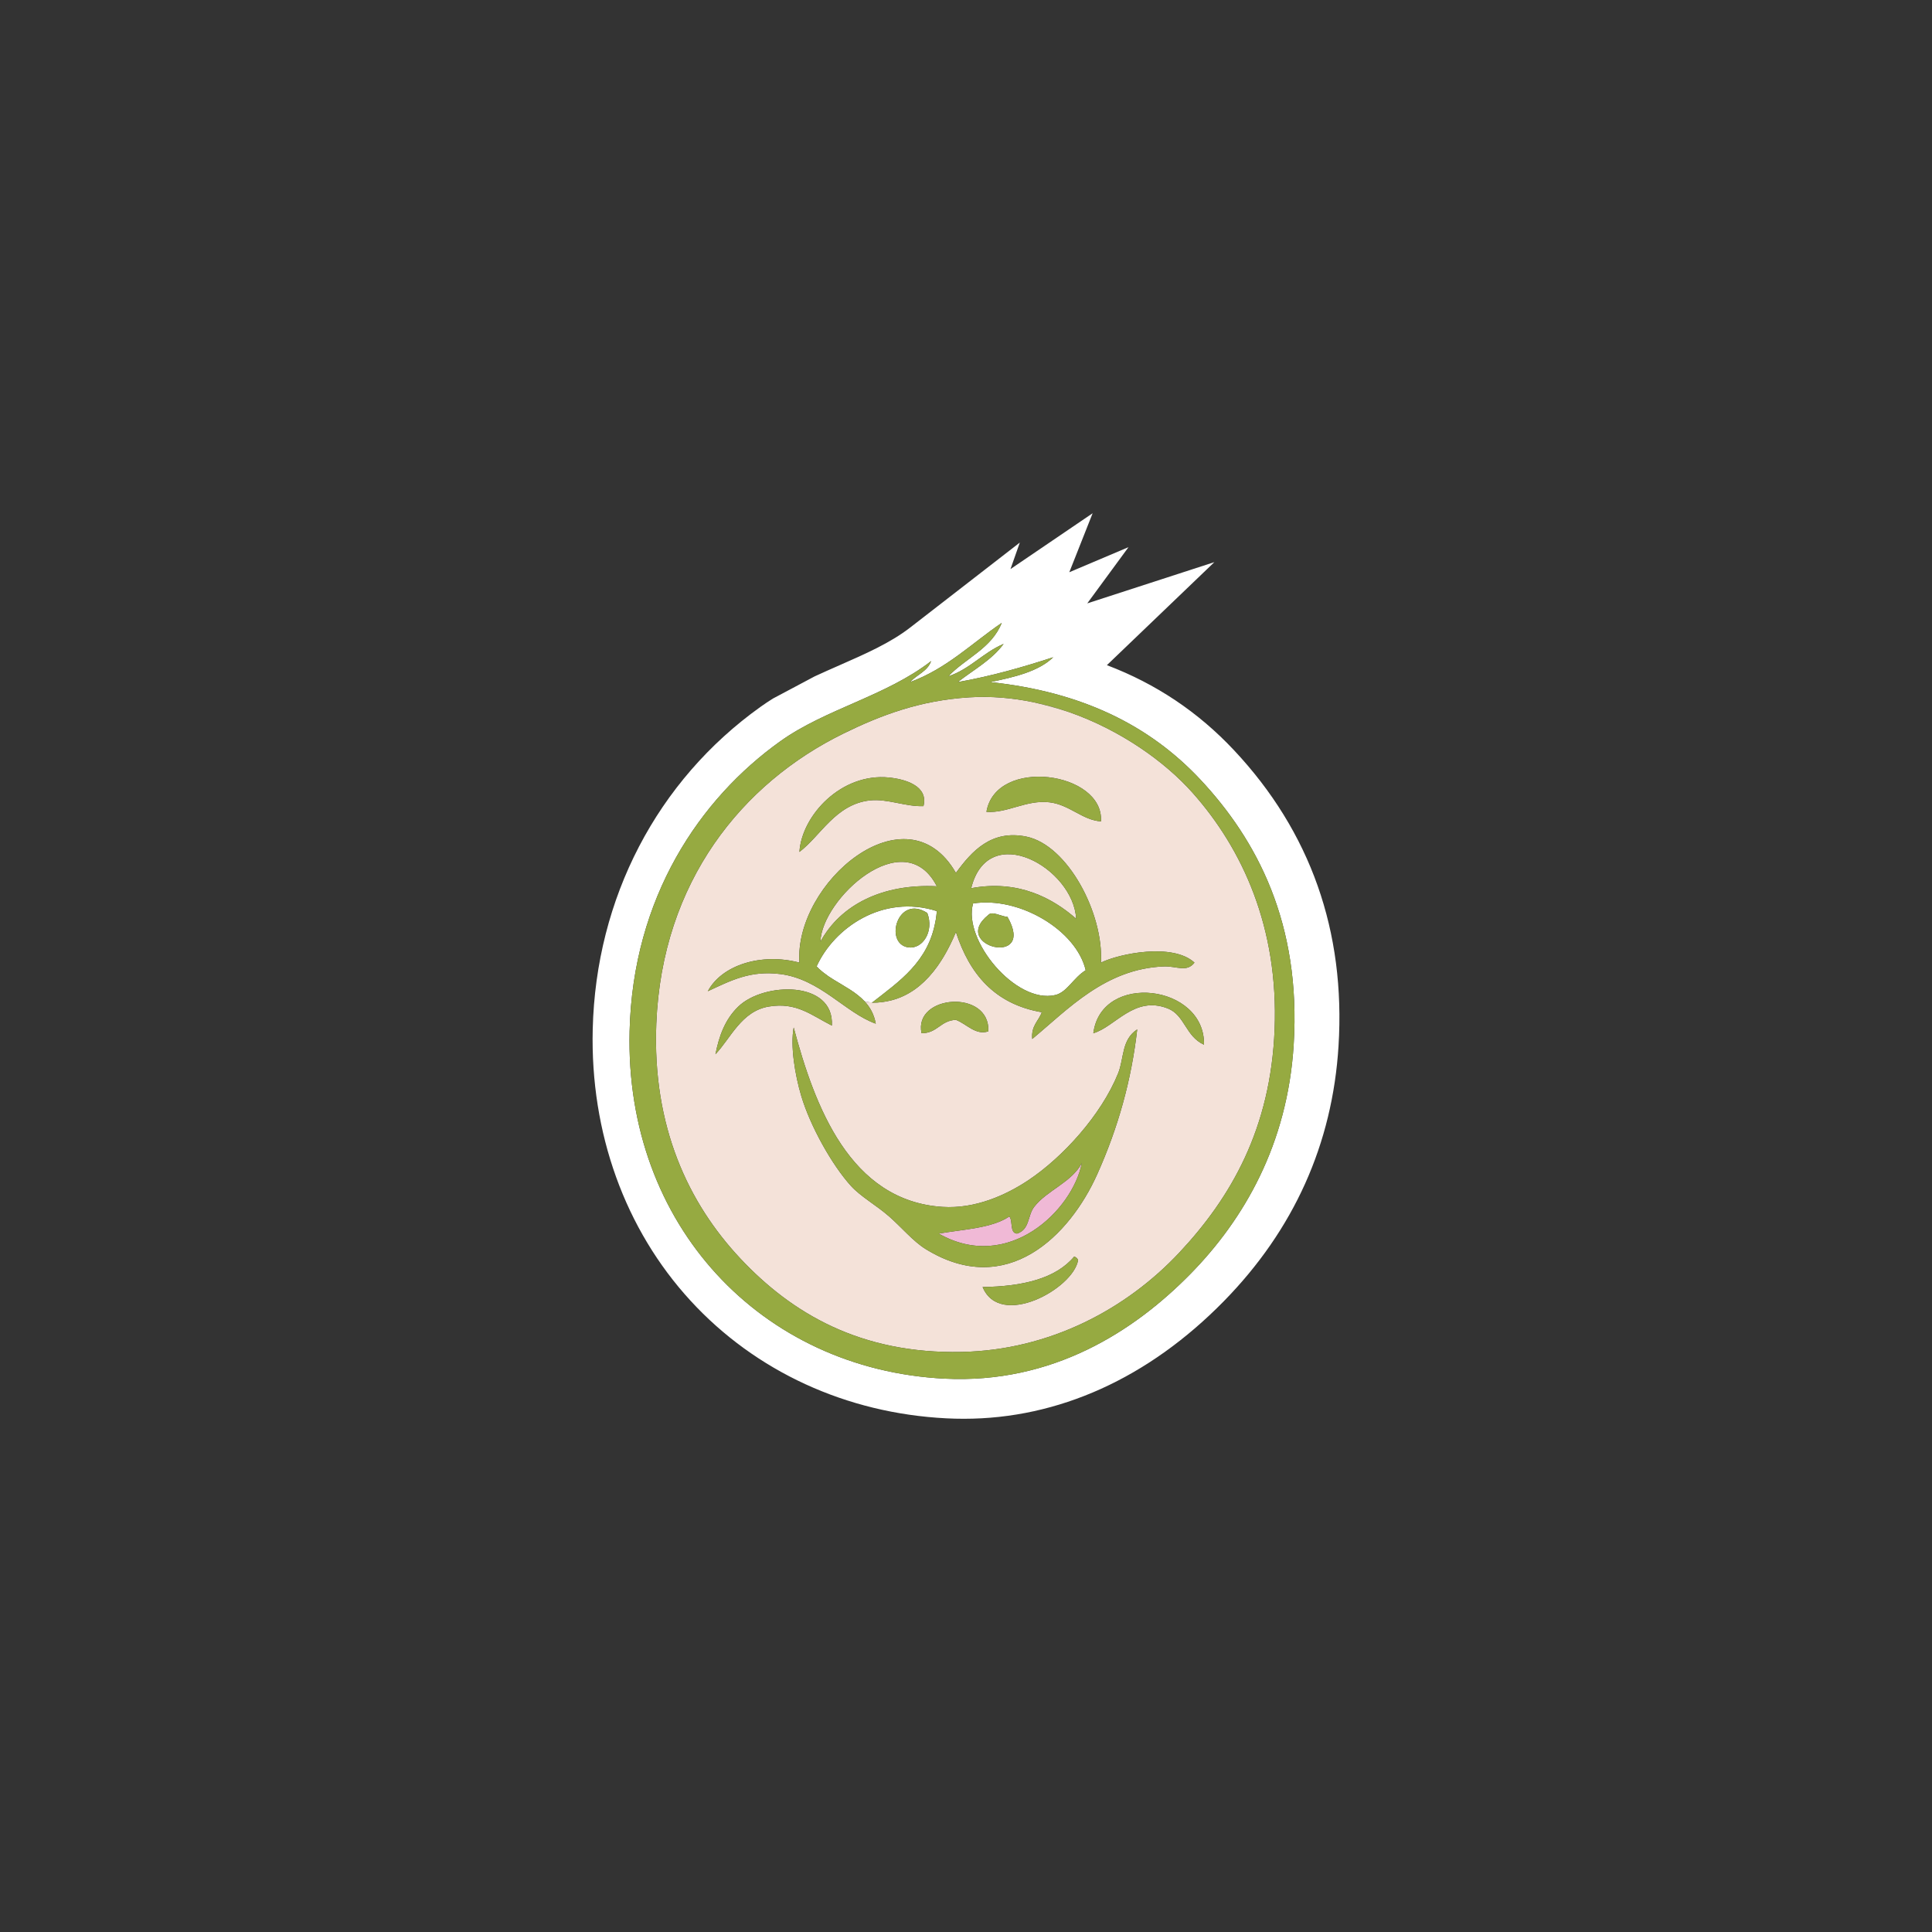 <?xml version="1.0" encoding="utf-8"?>
<!-- Generator: Adobe Illustrator 15.1.0, SVG Export Plug-In . SVG Version: 6.00 Build 0)  -->
<!DOCTYPE svg PUBLIC "-//W3C//DTD SVG 1.1//EN" "http://www.w3.org/Graphics/SVG/1.1/DTD/svg11.dtd">
<svg version="1.1" id="Ebene_1" xmlns="http://www.w3.org/2000/svg" xmlns:xlink="http://www.w3.org/1999/xlink" x="0px" y="0px"
	 width="283.46px" height="283.46px" viewBox="0 0 283.46 283.46" enable-background="new 0 0 283.46 283.46" xml:space="preserve">
<rect x="0" y="0" width="283.46" height="283.46" fill="#333333" stroke="none"/>
<g>
	<path fill="#FFFFFF" d="M181.056,110.075c-5.251-5.598-11.422-9.737-18.653-12.484l15.766-15.115l-18.649,6.051l6.054-8.25
		l-8.688,3.68l3.423-8.653l-12.052,8.19l1.369-3.889l-16.099,12.477c-2.898,2.246-6.524,3.84-10.363,5.526
		c-1.208,0.531-2.43,1.068-3.65,1.635l-6.127,3.257c-0.604,0.38-1.203,0.778-1.792,1.198c-15.189,10.842-24.167,28.082-24.631,47.3
		c-0.369,15.207,4.726,29.354,14.346,39.833c9.541,10.393,22.875,16.524,37.548,17.265c0.859,0.043,1.711,0.064,2.55,0.064
		c0.001,0,0.001,0,0.002,0c13.896,0,27.09-5.967,38.156-17.258c10.271-10.48,15.931-23.072,16.82-37.424
		C197.431,136.643,192.274,122.042,181.056,110.075z M189.807,153.276c-0.904,14.618-7.301,25.622-15.115,33.597
		c-8.306,8.473-20.29,16.199-36.122,15.4c-26.859-1.357-46.888-22.537-46.198-50.96c0.475-19.658,10.312-34.134,22.119-42.561
		c6.665-4.756,15.485-6.614,22.121-11.758c-0.534,1.52-2.115,1.994-3.082,3.081c5.393-1.983,9.049-5.698,13.439-8.683
		c-1.48,3.743-5.289,5.164-7.84,7.84c3.213-1.078,5.103-3.481,8.12-4.76c-1.737,2.369-4.415,3.797-6.72,5.603
		c4.998-0.884,9.561-2.202,14.002-3.644c-2.193,2.104-5.686,2.906-9.242,3.644c13.404,1.419,23.344,6.324,30.803,14.276
		C184.418,123.235,190.915,135.479,189.807,153.276z"/>
	<path fill="#FFFFFF" d="M151.621,103.029c1.796,0.416,3.552,0.904,5.268,1.46C155.182,103.89,153.42,103.402,151.621,103.029z"/>
	<path fill="#F0B9D6" d="M151.731,177.074c-0.994,1.293-0.623,3.324-2.522,3.918c-1.106-0.104-0.565-1.859-1.118-2.518
		c-2.557,1.736-6.702,1.883-10.36,2.518c10.162,5.793,19.628-3.375,20.999-10.361C157.233,173.488,153.602,174.64,151.731,177.074z"
		/>
	<path fill="#FFFFFF" d="M137.253,135.146c0.012-0.07,0.03-0.137,0.042-0.209c0.066-0.405,0.119-0.825,0.155-1.261
		c-7.967-2.543-15.096,2.49-17.639,8.117c0.226,0.242,0.472,0.465,0.726,0.679c0.069,0.059,0.14,0.116,0.21,0.173
		c0.219,0.176,0.444,0.345,0.677,0.506c0.044,0.031,0.086,0.063,0.13,0.094c0.253,0.173,0.513,0.337,0.775,0.499
		c1.581,0.978,3.279,1.839,4.514,3.162c0.271,0.072,0.614,0.17,1.143,0.165C131.951,143.97,136.189,141.142,137.253,135.146z
		 M136.05,133.954c1.037,2.719-0.711,5.353-2.799,5.041C129.66,138.459,131.69,131.129,136.05,133.954z"/>
	<path fill="#F4E2D9" d="M156.888,104.489c-1.716-0.556-3.472-1.044-5.268-1.46c-3.051-0.631-6.211-0.916-9.41-0.716
		c-7.215,0.45-12.933,2.596-18.479,5.32c-14.797,7.262-26.605,21.678-27.439,42.562c-0.605,15.131,4.732,26.348,12.319,34.438
		c7.62,8.125,17.704,14.027,32.479,13.723c13-0.273,24.209-6.34,31.92-14.561c7.611-8.121,13.418-18.188,13.998-32.763
		c0.598-14.925-4.711-26.485-12.039-34.719C170.908,111.749,164.43,107.132,156.888,104.489z M161.532,120.513
		c-2.755-0.191-4.596-2.452-7.561-2.8c-3.394-0.394-6.152,1.624-9.241,1.4C146.102,111.012,161.994,113.199,161.532,120.513z
		 M130.45,114.077c2.266,0.23,5.809,1.189,5.04,4.195c-2.569,0.113-5.309-1.115-7.839-0.84c-5.057,0.553-7.23,5.199-10.361,7.561
		C117.641,119.607,123.461,113.358,130.45,114.077z M112.81,147.677c-4.04,0.667-5.613,4.683-7.839,6.998
		c0.511-2.581,1.365-5.077,3.358-6.998c3.733-3.606,14.087-3.865,13.721,2.796C119.008,148.932,116.86,147.004,112.81,147.677z
		 M144.168,188.833c5.883-0.092,10.724-1.229,13.441-4.48c0.251,0.123,0.5,0.248,0.561,0.561
		C157.436,189.103,146.725,194.984,144.168,188.833z M160.971,172.314c-4.005,8.922-13.23,18.338-25.201,10.922
		c-1.808-1.125-3.484-3.152-5.32-4.762c-1.883-1.65-4.166-2.9-5.6-4.48c-2.793-3.082-5.952-8.742-7.279-13.16
		c-0.939-3.13-1.631-7.405-1.121-10.079c3.07,11.499,8.229,25.444,21.841,26.319c4.782,0.307,9.29-1.713,12.599-3.922
		c5.01-3.34,10.684-9.539,13.162-15.681c0.886-2.195,0.471-4.924,2.799-6.439C166.002,158.424,164.088,165.369,160.971,172.314z
		 M145.01,151.313c-1.856,0.645-3.231-1.115-4.759-1.678c-2.257,0.076-2.704,1.963-5.042,1.959
		C133.989,145.936,145.273,145.065,145.01,151.313z M171.331,147.956c-4.924-1.925-7.684,2.684-10.92,3.639
		c1.168-9.057,16.426-7.183,16.238,1.682C173.926,152.045,173.84,148.932,171.331,147.956z M170.772,141.793
		c-8.609,0.328-14.089,6.305-19.322,10.642c-0.186-1.962,0.934-2.612,1.4-3.921c-6.931-1.191-10.609-5.634-12.599-11.761
		c-0.128,0.308-0.263,0.614-0.402,0.921c-0.052,0.116-0.108,0.23-0.163,0.346c-0.087,0.188-0.175,0.375-0.267,0.561
		c-0.074,0.149-0.151,0.297-0.228,0.444c-0.077,0.148-0.153,0.296-0.232,0.442c-0.091,0.168-0.185,0.334-0.279,0.5
		c-0.069,0.12-0.137,0.239-0.208,0.358c-0.108,0.183-0.22,0.362-0.333,0.542c-0.06,0.095-0.121,0.188-0.182,0.281
		c-0.128,0.195-0.259,0.387-0.393,0.577c-0.047,0.066-0.095,0.131-0.144,0.196c-0.153,0.21-0.308,0.417-0.469,0.618
		c-0.022,0.028-0.046,0.056-0.068,0.083c-1.575,1.946-3.55,3.474-6.048,4.131c-0.006,0.002-0.012,0.004-0.019,0.005
		c-0.896,0.234-1.851,0.368-2.887,0.355c0.019-0.015,0.038-0.029,0.057-0.044c-0.529,0.005-0.872-0.093-1.143-0.165
		c0.794,0.852,1.4,1.891,1.648,3.289c-4.475-1.599-8.143-6.54-14.001-7.28c-4.369-0.553-7.2,0.916-10.64,2.519
		c2.028-3.821,7.822-5.683,13.438-4.198c-0.768-11.752,15.733-25.762,22.962-13.161c2.321-3.177,5.195-6.393,10.358-5.321
		c6.032,1.257,11.319,11.211,10.922,18.482c2.669-1.316,10.543-2.932,13.721,0C174.12,142.708,172.618,141.725,170.772,141.793z"/>
	<path fill="#F4E2D9" d="M157.889,134.794c-0.375-7.401-12.89-14.571-15.398-4.479C149.357,129.03,154.432,131.757,157.889,134.794z
		"/>
	<path fill="#F4E2D9" d="M120.372,138.157c2.973-5.437,9.129-8.518,17.078-8.123C132.657,120.675,120.532,131.933,120.372,138.157z"
		/>
	<path fill="#FFFFFF" d="M142.77,132.555c-1.542,5.358,6.266,14.775,12.041,13.438c1.754-0.402,2.666-2.534,4.479-3.641
		C157.91,136.454,149.516,131.487,142.77,132.555z M145.01,134.235c0.554-0.627,1.949,0.271,2.801,0.278
		C152.112,142.025,139.271,138.837,145.01,134.235z"/>
	<path fill="#96AA41" d="M145.29,100.076c3.557-0.737,7.049-1.54,9.242-3.644c-4.441,1.441-9.004,2.76-14.002,3.644
		c2.305-1.806,4.982-3.233,6.72-5.603c-3.018,1.278-4.907,3.682-8.12,4.76c2.551-2.676,6.359-4.097,7.84-7.84
		c-4.391,2.984-8.047,6.699-13.439,8.683c0.967-1.087,2.548-1.562,3.082-3.081c-6.636,5.144-15.456,7.002-22.121,11.758
		c-11.807,8.427-21.645,22.902-22.119,42.561c-0.689,28.423,19.339,49.603,46.198,50.96c15.832,0.799,27.816-6.928,36.122-15.4
		c7.814-7.975,14.211-18.979,15.115-33.597c1.107-17.797-5.389-30.041-13.715-38.924C168.633,106.4,158.694,101.495,145.29,100.076z
		 M187.008,151.032c-0.58,14.575-6.387,24.642-13.998,32.763c-7.711,8.221-18.92,14.287-31.92,14.561
		c-14.775,0.305-24.859-5.598-32.479-13.723c-7.587-8.09-12.925-19.307-12.319-34.438c0.834-20.884,12.643-35.3,27.439-42.562
		c5.547-2.725,11.265-4.87,18.479-5.32c3.199-0.2,6.359,0.085,9.41,0.716c1.8,0.373,3.562,0.861,5.268,1.46
		c7.542,2.644,14.02,7.26,18.081,11.824C182.297,124.546,187.606,136.107,187.008,151.032z"/>
	<path fill="#96AA41" d="M153.971,117.713c2.965,0.348,4.806,2.608,7.561,2.8c0.462-7.314-15.43-9.501-16.802-1.399
		C147.819,119.337,150.578,117.32,153.971,117.713z"/>
	<path fill="#96AA41" d="M127.651,117.432c2.53-0.275,5.27,0.953,7.839,0.84c0.769-3.006-2.774-3.965-5.04-4.195
		c-6.988-0.719-12.809,5.53-13.16,10.916C120.42,122.631,122.594,117.985,127.651,117.432z"/>
	<path fill="#96AA41" d="M161.532,141.235c0.397-7.271-4.89-17.226-10.922-18.482c-5.163-1.071-8.037,2.145-10.358,5.321
		c-7.229-12.601-23.729,1.409-22.962,13.161c-5.616-1.484-11.41,0.377-13.438,4.198c3.439-1.603,6.271-3.071,10.64-2.519
		c5.858,0.74,9.526,5.682,14.001,7.28c-0.248-1.398-0.854-2.438-1.648-3.289c-1.235-1.323-2.933-2.185-4.514-3.162
		c-0.262-0.162-0.522-0.326-0.775-0.499c-0.044-0.03-0.086-0.062-0.13-0.094c-0.232-0.161-0.458-0.33-0.677-0.506
		c-0.071-0.057-0.141-0.114-0.21-0.173c-0.254-0.214-0.5-0.437-0.726-0.679c2.543-5.627,9.672-10.66,17.639-8.117
		c-0.036,0.436-0.088,0.855-0.155,1.261c-0.011,0.072-0.029,0.139-0.042,0.209c-1.064,5.996-5.302,8.824-9.267,11.925
		c-0.019,0.015-0.038,0.029-0.057,0.044c1.036,0.013,1.991-0.121,2.887-0.355c0.006-0.001,0.012-0.003,0.019-0.005
		c2.499-0.657,4.474-2.185,6.048-4.131c0.022-0.027,0.046-0.055,0.068-0.083c0.161-0.201,0.316-0.408,0.469-0.618
		c0.048-0.065,0.096-0.13,0.144-0.196c0.134-0.19,0.265-0.382,0.393-0.577c0.062-0.094,0.122-0.187,0.182-0.281
		c0.113-0.18,0.225-0.359,0.333-0.542c0.071-0.119,0.139-0.238,0.208-0.358c0.094-0.166,0.188-0.332,0.279-0.5
		c0.079-0.146,0.155-0.294,0.232-0.442c0.076-0.147,0.154-0.295,0.228-0.444c0.092-0.186,0.179-0.373,0.267-0.561
		c0.054-0.115,0.11-0.229,0.163-0.346c0.139-0.307,0.273-0.613,0.402-0.921c1.989,6.127,5.668,10.569,12.599,11.761
		c-0.467,1.309-1.586,1.959-1.4,3.921c5.233-4.337,10.713-10.313,19.322-10.642c1.846-0.068,3.348,0.914,4.48-0.559
		C172.075,138.303,164.201,139.918,161.532,141.235z M120.372,138.157c0.16-6.224,12.285-17.481,17.078-8.123
		C129.5,129.639,123.344,132.72,120.372,138.157z M157.889,134.794c-3.457-3.037-8.532-5.765-15.398-4.479
		C145,120.223,157.514,127.393,157.889,134.794z M154.811,145.993c-5.775,1.338-13.583-8.079-12.041-13.438
		c6.746-1.068,15.14,3.898,16.52,9.797C157.477,143.458,156.565,145.59,154.811,145.993z"/>
	<path fill="#96AA41" d="M136.05,133.954c-4.36-2.824-6.391,4.506-2.799,5.041C135.339,139.306,137.087,136.672,136.05,133.954z"/>
	<path fill="#96AA41" d="M145.01,134.235c-5.739,4.603,7.102,7.79,2.801,0.278C146.959,134.506,145.564,133.608,145.01,134.235z"/>
	<path fill="#96AA41" d="M108.33,147.677c-1.993,1.921-2.848,4.417-3.358,6.998c2.226-2.315,3.799-6.331,7.839-6.998
		c4.05-0.673,6.198,1.255,9.24,2.796C122.417,143.812,112.063,144.071,108.33,147.677z"/>
	<path fill="#96AA41" d="M160.411,151.594c3.236-0.955,5.996-5.563,10.92-3.639c2.51,0.977,2.596,4.09,5.318,5.32
		C176.836,144.412,161.579,142.538,160.411,151.594z"/>
	<path fill="#96AA41" d="M145.01,151.313c0.263-6.248-11.021-5.377-9.801,0.281c2.338,0.004,2.785-1.883,5.042-1.959
		C141.779,150.198,143.154,151.958,145.01,151.313z"/>
	<path fill="#96AA41" d="M164.051,157.471c-2.479,6.142-8.152,12.341-13.162,15.681c-3.309,2.209-7.816,4.229-12.599,3.922
		c-13.611-0.875-18.771-14.82-21.841-26.319c-0.51,2.674,0.182,6.949,1.121,10.079c1.327,4.418,4.486,10.078,7.279,13.16
		c1.434,1.58,3.717,2.83,5.6,4.48c1.836,1.609,3.513,3.637,5.32,4.762c11.971,7.416,21.196-2,25.201-10.922
		c3.117-6.945,5.031-13.89,5.879-21.282C164.522,152.547,164.937,155.276,164.051,157.471z M137.73,180.992
		c3.658-0.635,7.804-0.781,10.36-2.518c0.553,0.658,0.012,2.414,1.118,2.518c1.899-0.594,1.528-2.625,2.522-3.918
		c1.871-2.434,5.502-3.586,6.998-6.443C157.358,177.617,147.892,186.785,137.73,180.992z"/>
	<path fill="#96AA41" d="M157.61,184.353c-2.718,3.252-7.559,4.389-13.441,4.48c2.557,6.15,13.268,0.27,14.002-3.92
		C158.11,184.601,157.861,184.476,157.61,184.353z"/>
</g>
</svg>
